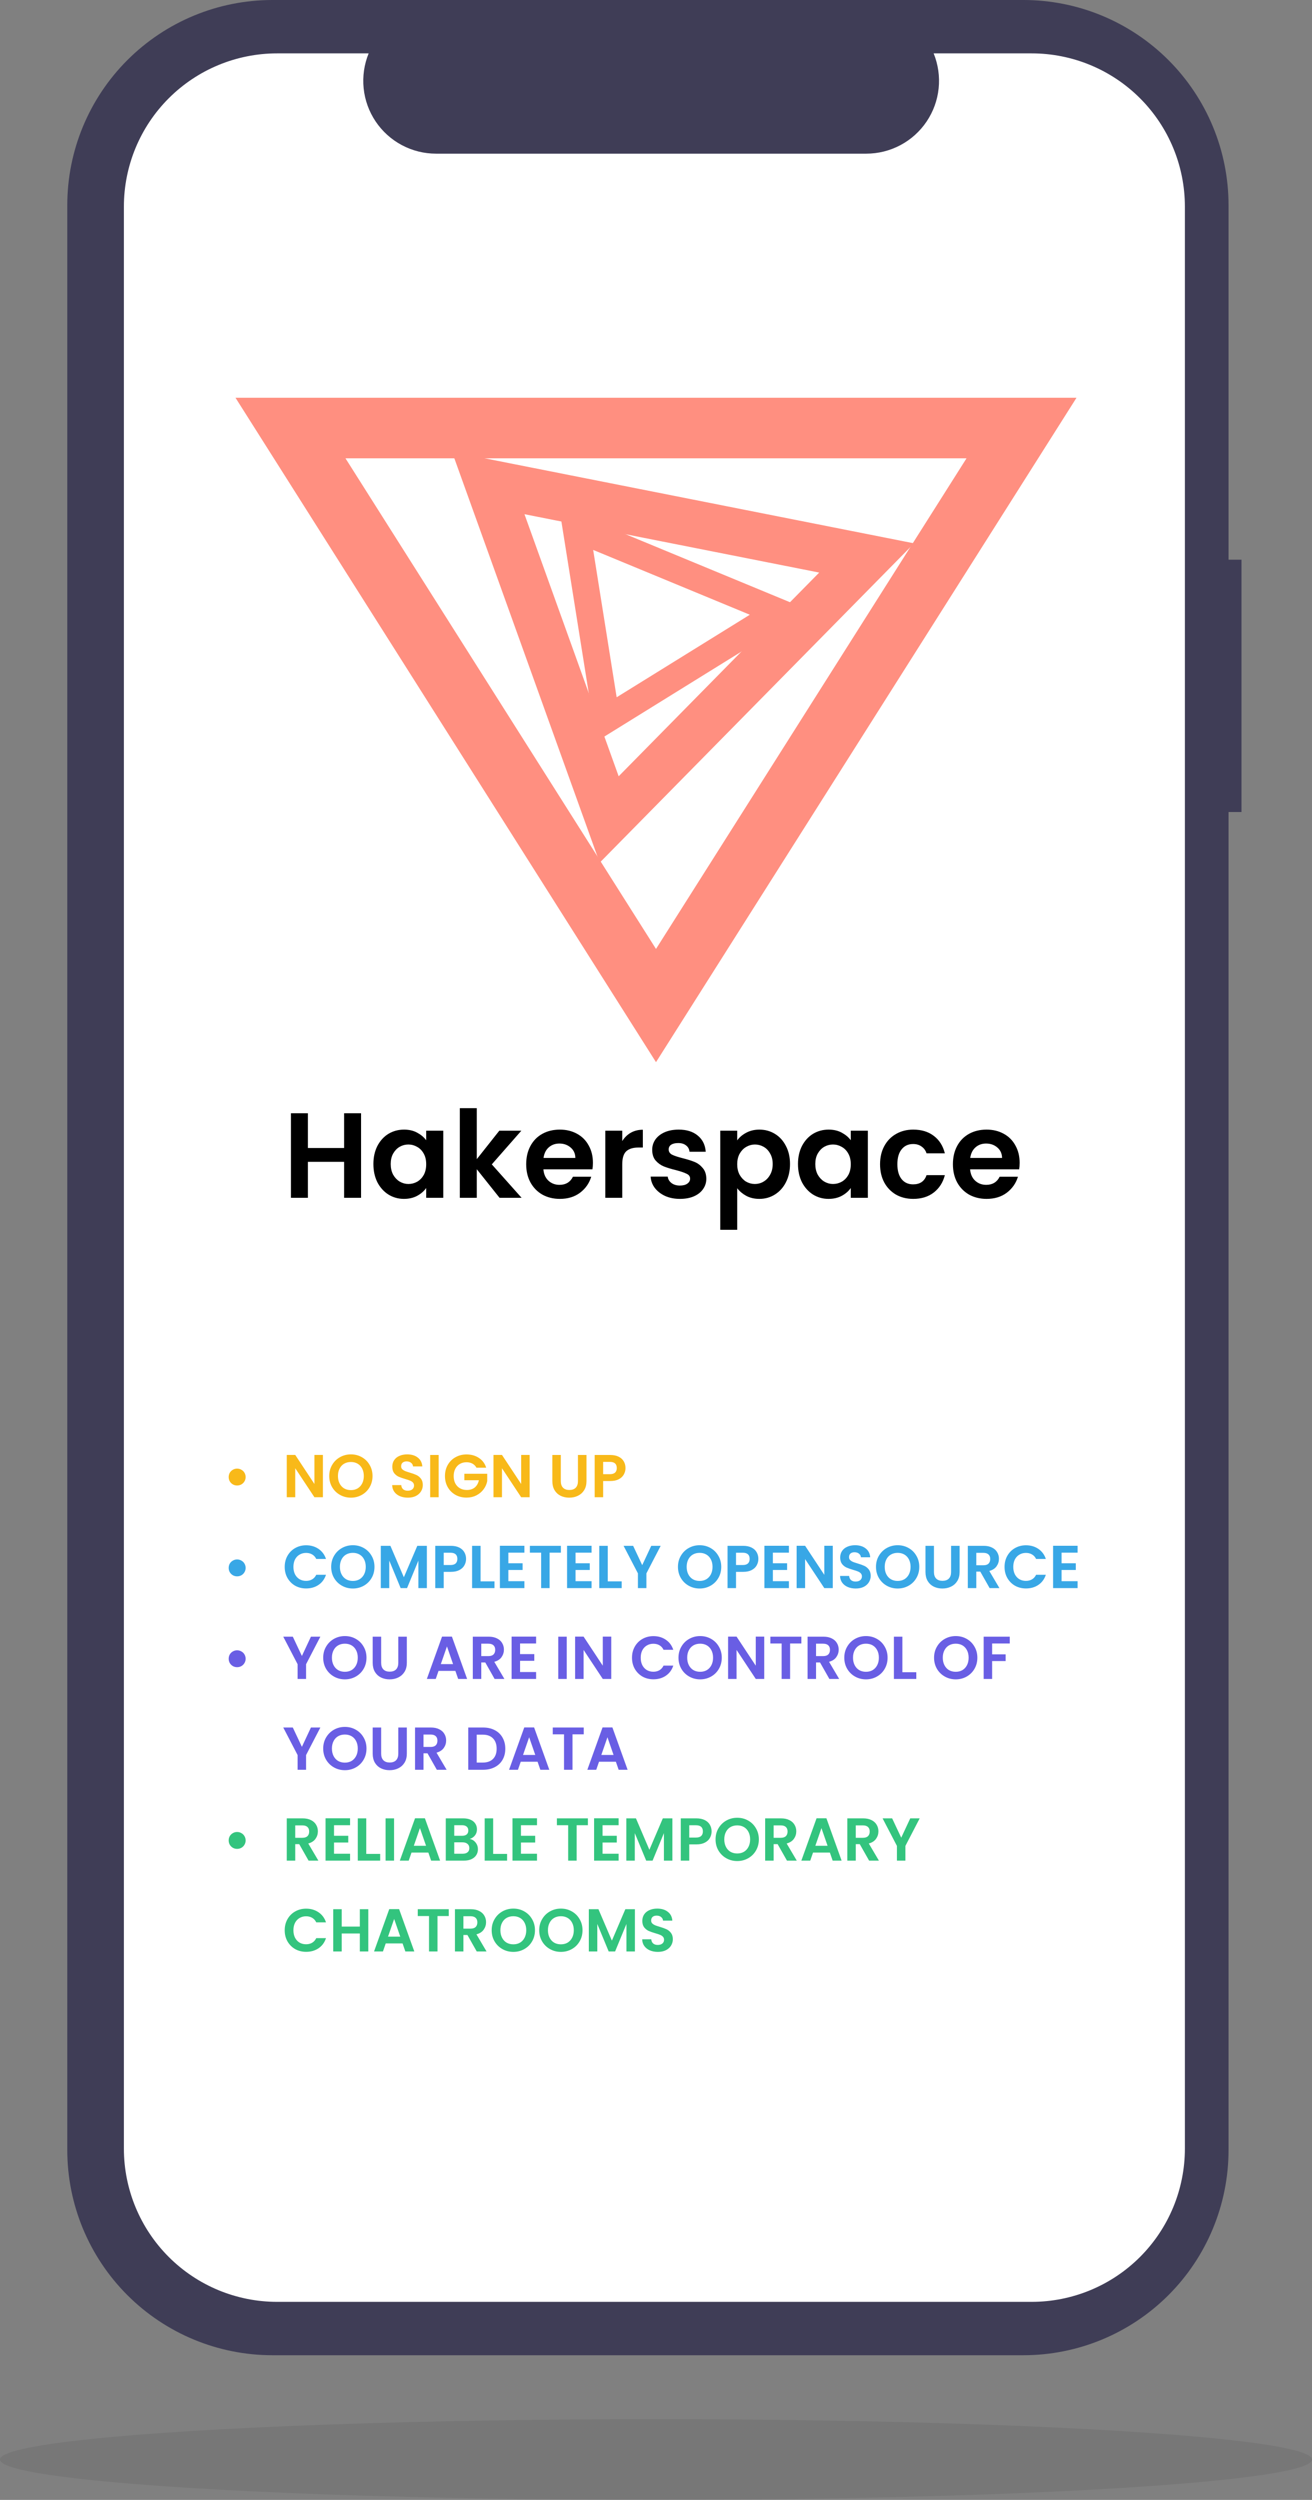 <svg width="390" height="743" viewBox="0 0 390 743" fill="none" xmlns="http://www.w3.org/2000/svg">
<rect x="0" y="0" width="390" height="743" fill="#808080" stroke="none"/>
<path d="M369.038 166.346H365.192V60.982C365.192 44.809 358.768 29.298 347.331 17.861C335.895 6.425 320.384 0 304.21 0H80.982C64.809 0 49.298 6.425 37.861 17.861C26.425 29.298 20 44.809 20 60.982V639.018C20 655.191 26.425 670.702 37.861 682.139C49.298 693.575 64.809 700 80.982 700H304.21C320.384 700 335.895 693.575 347.331 682.139C358.768 670.702 365.192 655.191 365.192 639.018V241.346H369.038V166.346Z" fill="#3F3D56"/>
<path d="M306.671 15.865H277.532C278.871 19.15 279.383 22.715 279.021 26.244C278.659 29.774 277.434 33.16 275.455 36.105C273.476 39.049 270.803 41.462 267.672 43.131C264.541 44.799 261.047 45.672 257.499 45.673H129.615C126.067 45.672 122.574 44.799 119.443 43.131C116.312 41.462 113.639 39.049 111.66 36.104C109.681 33.16 108.457 29.773 108.095 26.244C107.733 22.715 108.245 19.15 109.585 15.865H82.37C70.292 15.865 58.709 20.663 50.168 29.204C41.627 37.744 36.829 49.328 36.829 61.406V638.596C36.83 650.674 41.628 662.257 50.169 670.797C58.709 679.337 70.292 684.135 82.37 684.135H306.671C312.652 684.135 318.574 682.958 324.099 680.669C329.625 678.381 334.645 675.027 338.874 670.798C343.104 666.57 346.458 661.55 348.747 656.025C351.036 650.499 352.215 644.578 352.215 638.597V638.596V61.406C352.215 49.328 347.417 37.744 338.877 29.204C330.336 20.663 318.753 15.865 306.674 15.865H306.671Z" fill="white"/>
<path d="M303.652 127.216L195 298.864L86.348 127.216L303.652 127.216Z" stroke="#FF8F80" stroke-width="18"/>
<path d="M257.611 165.832L181.08 243.563L145.132 143.559L257.611 165.832Z" stroke="#FF8F80" stroke-width="14"/>
<path d="M231.63 181.995L180.302 213.806L171.249 157.013L231.63 181.995Z" stroke="#FF8F80" stroke-width="8"/>
<ellipse cx="195" cy="731" rx="195" ry="12" fill="black" fill-opacity="0.07"/>
<path d="M70.478 441.508C70.022 441.508 69.602 441.4 69.218 441.184C68.834 440.956 68.528 440.65 68.3 440.266C68.084 439.882 67.976 439.462 67.976 439.006C67.976 438.538 68.084 438.112 68.3 437.728C68.528 437.344 68.834 437.044 69.218 436.828C69.602 436.6 70.022 436.486 70.478 436.486C70.946 436.486 71.372 436.6 71.756 436.828C72.152 437.044 72.458 437.344 72.674 437.728C72.902 438.112 73.016 438.538 73.016 439.006C73.016 439.462 72.902 439.882 72.674 440.266C72.458 440.65 72.152 440.956 71.756 441.184C71.372 441.4 70.946 441.508 70.478 441.508ZM95.988 445H93.468L87.762 436.378V445H85.242V432.418H87.762L93.468 441.058V432.418H95.988V445ZM104.31 445.126C103.134 445.126 102.054 444.85 101.07 444.298C100.086 443.746 99.306 442.984 98.73 442.012C98.154 441.028 97.866 439.918 97.866 438.682C97.866 437.458 98.154 436.36 98.73 435.388C99.306 434.404 100.086 433.636 101.07 433.084C102.054 432.532 103.134 432.256 104.31 432.256C105.498 432.256 106.578 432.532 107.55 433.084C108.534 433.636 109.308 434.404 109.872 435.388C110.448 436.36 110.736 437.458 110.736 438.682C110.736 439.918 110.448 441.028 109.872 442.012C109.308 442.984 108.534 443.746 107.55 444.298C106.566 444.85 105.486 445.126 104.31 445.126ZM104.31 442.876C105.066 442.876 105.732 442.708 106.308 442.372C106.884 442.024 107.334 441.532 107.658 440.896C107.982 440.26 108.144 439.522 108.144 438.682C108.144 437.842 107.982 437.11 107.658 436.486C107.334 435.85 106.884 435.364 106.308 435.028C105.732 434.692 105.066 434.524 104.31 434.524C103.554 434.524 102.882 434.692 102.294 435.028C101.718 435.364 101.268 435.85 100.944 436.486C100.62 437.11 100.458 437.842 100.458 438.682C100.458 439.522 100.62 440.26 100.944 440.896C101.268 441.532 101.718 442.024 102.294 442.372C102.882 442.708 103.554 442.876 104.31 442.876ZM121.238 445.126C120.362 445.126 119.57 444.976 118.862 444.676C118.166 444.376 117.614 443.944 117.206 443.38C116.798 442.816 116.588 442.15 116.576 441.382H119.276C119.312 441.898 119.492 442.306 119.816 442.606C120.152 442.906 120.608 443.056 121.184 443.056C121.772 443.056 122.234 442.918 122.57 442.642C122.906 442.354 123.074 441.982 123.074 441.526C123.074 441.154 122.96 440.848 122.732 440.608C122.504 440.368 122.216 440.182 121.868 440.05C121.532 439.906 121.064 439.75 120.464 439.582C119.648 439.342 118.982 439.108 118.466 438.88C117.962 438.64 117.524 438.286 117.152 437.818C116.792 437.338 116.612 436.702 116.612 435.91C116.612 435.166 116.798 434.518 117.17 433.966C117.542 433.414 118.064 432.994 118.736 432.706C119.408 432.406 120.176 432.256 121.04 432.256C122.336 432.256 123.386 432.574 124.19 433.21C125.006 433.834 125.456 434.71 125.54 435.838H122.768C122.744 435.406 122.558 435.052 122.21 434.776C121.874 434.488 121.424 434.344 120.86 434.344C120.368 434.344 119.972 434.47 119.672 434.722C119.384 434.974 119.24 435.34 119.24 435.82C119.24 436.156 119.348 436.438 119.564 436.666C119.792 436.882 120.068 437.062 120.392 437.206C120.728 437.338 121.196 437.494 121.796 437.674C122.612 437.914 123.278 438.154 123.794 438.394C124.31 438.634 124.754 438.994 125.126 439.474C125.498 439.954 125.684 440.584 125.684 441.364C125.684 442.036 125.51 442.66 125.162 443.236C124.814 443.812 124.304 444.274 123.632 444.622C122.96 444.958 122.162 445.126 121.238 445.126ZM130.389 432.436V445H127.869V432.436H130.389ZM141.627 436.216C141.339 435.688 140.943 435.286 140.439 435.01C139.935 434.734 139.347 434.596 138.675 434.596C137.931 434.596 137.271 434.764 136.695 435.1C136.119 435.436 135.669 435.916 135.345 436.54C135.021 437.164 134.859 437.884 134.859 438.7C134.859 439.54 135.021 440.272 135.345 440.896C135.681 441.52 136.143 442 136.731 442.336C137.319 442.672 138.003 442.84 138.783 442.84C139.743 442.84 140.529 442.588 141.141 442.084C141.753 441.568 142.155 440.854 142.347 439.942H138.027V438.016H144.831V440.212C144.663 441.088 144.303 441.898 143.751 442.642C143.199 443.386 142.485 443.986 141.609 444.442C140.745 444.886 139.773 445.108 138.693 445.108C137.481 445.108 136.383 444.838 135.399 444.298C134.427 443.746 133.659 442.984 133.095 442.012C132.543 441.04 132.267 439.936 132.267 438.7C132.267 437.464 132.543 436.36 133.095 435.388C133.659 434.404 134.427 433.642 135.399 433.102C136.383 432.55 137.475 432.274 138.675 432.274C140.091 432.274 141.321 432.622 142.365 433.318C143.409 434.002 144.129 434.968 144.525 436.216H141.627ZM157.441 445H154.921L149.215 436.378V445H146.695V432.418H149.215L154.921 441.058V432.418H157.441V445ZM166.705 432.436V440.212C166.705 441.064 166.927 441.718 167.371 442.174C167.815 442.618 168.439 442.84 169.243 442.84C170.059 442.84 170.689 442.618 171.133 442.174C171.577 441.718 171.799 441.064 171.799 440.212V432.436H174.337V440.194C174.337 441.262 174.103 442.168 173.635 442.912C173.179 443.644 172.561 444.196 171.781 444.568C171.013 444.94 170.155 445.126 169.207 445.126C168.271 445.126 167.419 444.94 166.651 444.568C165.895 444.196 165.295 443.644 164.851 442.912C164.407 442.168 164.185 441.262 164.185 440.194V432.436H166.705ZM185.933 436.324C185.933 436.996 185.771 437.626 185.447 438.214C185.135 438.802 184.637 439.276 183.953 439.636C183.281 439.996 182.429 440.176 181.397 440.176H179.291V445H176.771V432.436H181.397C182.369 432.436 183.197 432.604 183.881 432.94C184.565 433.276 185.075 433.738 185.411 434.326C185.759 434.914 185.933 435.58 185.933 436.324ZM181.289 438.142C181.985 438.142 182.501 437.986 182.837 437.674C183.173 437.35 183.341 436.9 183.341 436.324C183.341 435.1 182.657 434.488 181.289 434.488H179.291V438.142H181.289Z" fill="#F8B919"/>
<path d="M70.478 468.508C70.022 468.508 69.602 468.4 69.218 468.184C68.834 467.956 68.528 467.65 68.3 467.266C68.084 466.882 67.976 466.462 67.976 466.006C67.976 465.538 68.084 465.112 68.3 464.728C68.528 464.344 68.834 464.044 69.218 463.828C69.602 463.6 70.022 463.486 70.478 463.486C70.946 463.486 71.372 463.6 71.756 463.828C72.152 464.044 72.458 464.344 72.674 464.728C72.902 465.112 73.016 465.538 73.016 466.006C73.016 466.462 72.902 466.882 72.674 467.266C72.458 467.65 72.152 467.956 71.756 468.184C71.372 468.4 70.946 468.508 70.478 468.508ZM84.63 465.7C84.63 464.464 84.906 463.36 85.458 462.388C86.022 461.404 86.784 460.642 87.744 460.102C88.716 459.55 89.802 459.274 91.002 459.274C92.406 459.274 93.636 459.634 94.692 460.354C95.748 461.074 96.486 462.07 96.906 463.342H94.008C93.72 462.742 93.312 462.292 92.784 461.992C92.268 461.692 91.668 461.542 90.984 461.542C90.252 461.542 89.598 461.716 89.022 462.064C88.458 462.4 88.014 462.88 87.69 463.504C87.378 464.128 87.222 464.86 87.222 465.7C87.222 466.528 87.378 467.26 87.69 467.896C88.014 468.52 88.458 469.006 89.022 469.354C89.598 469.69 90.252 469.858 90.984 469.858C91.668 469.858 92.268 469.708 92.784 469.408C93.312 469.096 93.72 468.64 94.008 468.04H96.906C96.486 469.324 95.748 470.326 94.692 471.046C93.648 471.754 92.418 472.108 91.002 472.108C89.802 472.108 88.716 471.838 87.744 471.298C86.784 470.746 86.022 469.984 85.458 469.012C84.906 468.04 84.63 466.936 84.63 465.7ZM104.89 472.126C103.714 472.126 102.634 471.85 101.65 471.298C100.666 470.746 99.886 469.984 99.31 469.012C98.734 468.028 98.446 466.918 98.446 465.682C98.446 464.458 98.734 463.36 99.31 462.388C99.886 461.404 100.666 460.636 101.65 460.084C102.634 459.532 103.714 459.256 104.89 459.256C106.078 459.256 107.158 459.532 108.13 460.084C109.114 460.636 109.888 461.404 110.452 462.388C111.028 463.36 111.316 464.458 111.316 465.682C111.316 466.918 111.028 468.028 110.452 469.012C109.888 469.984 109.114 470.746 108.13 471.298C107.146 471.85 106.066 472.126 104.89 472.126ZM104.89 469.876C105.646 469.876 106.312 469.708 106.888 469.372C107.464 469.024 107.914 468.532 108.238 467.896C108.562 467.26 108.724 466.522 108.724 465.682C108.724 464.842 108.562 464.11 108.238 463.486C107.914 462.85 107.464 462.364 106.888 462.028C106.312 461.692 105.646 461.524 104.89 461.524C104.134 461.524 103.462 461.692 102.874 462.028C102.298 462.364 101.848 462.85 101.524 463.486C101.2 464.11 101.038 464.842 101.038 465.682C101.038 466.522 101.2 467.26 101.524 467.896C101.848 468.532 102.298 469.024 102.874 469.372C103.462 469.708 104.134 469.876 104.89 469.876ZM126.889 459.436V472H124.369V463.828L121.003 472H119.095L115.711 463.828V472H113.191V459.436H116.053L120.049 468.778L124.045 459.436H126.889ZM138.543 463.324C138.543 463.996 138.381 464.626 138.057 465.214C137.745 465.802 137.247 466.276 136.563 466.636C135.891 466.996 135.039 467.176 134.007 467.176H131.901V472H129.381V459.436H134.007C134.979 459.436 135.807 459.604 136.491 459.94C137.175 460.276 137.685 460.738 138.021 461.326C138.369 461.914 138.543 462.58 138.543 463.324ZM133.899 465.142C134.595 465.142 135.111 464.986 135.447 464.674C135.783 464.35 135.951 463.9 135.951 463.324C135.951 462.1 135.267 461.488 133.899 461.488H131.901V465.142H133.899ZM142.852 470.002H146.992V472H140.332V459.436H142.852V470.002ZM151.114 461.47V464.62H155.344V466.618H151.114V469.948H155.884V472H148.594V459.418H155.884V461.47H151.114ZM166.724 459.436V461.47H163.376V472H160.856V461.47H157.508V459.436H166.724ZM171.082 461.47V464.62H175.312V466.618H171.082V469.948H175.852V472H168.562V459.418H175.852V461.47H171.082ZM180.662 470.002H184.802V472H178.142V459.436H180.662V470.002ZM196.394 459.436L192.146 467.626V472H189.626V467.626L185.36 459.436H188.204L190.904 465.178L193.586 459.436H196.394ZM207.969 472.126C206.793 472.126 205.713 471.85 204.729 471.298C203.745 470.746 202.965 469.984 202.389 469.012C201.813 468.028 201.525 466.918 201.525 465.682C201.525 464.458 201.813 463.36 202.389 462.388C202.965 461.404 203.745 460.636 204.729 460.084C205.713 459.532 206.793 459.256 207.969 459.256C209.157 459.256 210.237 459.532 211.209 460.084C212.193 460.636 212.967 461.404 213.531 462.388C214.107 463.36 214.395 464.458 214.395 465.682C214.395 466.918 214.107 468.028 213.531 469.012C212.967 469.984 212.193 470.746 211.209 471.298C210.225 471.85 209.145 472.126 207.969 472.126ZM207.969 469.876C208.725 469.876 209.391 469.708 209.967 469.372C210.543 469.024 210.993 468.532 211.317 467.896C211.641 467.26 211.803 466.522 211.803 465.682C211.803 464.842 211.641 464.11 211.317 463.486C210.993 462.85 210.543 462.364 209.967 462.028C209.391 461.692 208.725 461.524 207.969 461.524C207.213 461.524 206.541 461.692 205.953 462.028C205.377 462.364 204.927 462.85 204.603 463.486C204.279 464.11 204.117 464.842 204.117 465.682C204.117 466.522 204.279 467.26 204.603 467.896C204.927 468.532 205.377 469.024 205.953 469.372C206.541 469.708 207.213 469.876 207.969 469.876ZM225.431 463.324C225.431 463.996 225.269 464.626 224.945 465.214C224.633 465.802 224.135 466.276 223.451 466.636C222.779 466.996 221.927 467.176 220.895 467.176H218.789V472H216.269V459.436H220.895C221.867 459.436 222.695 459.604 223.379 459.94C224.063 460.276 224.573 460.738 224.909 461.326C225.257 461.914 225.431 462.58 225.431 463.324ZM220.787 465.142C221.483 465.142 221.999 464.986 222.335 464.674C222.671 464.35 222.839 463.9 222.839 463.324C222.839 462.1 222.155 461.488 220.787 461.488H218.789V465.142H220.787ZM229.741 461.47V464.62H233.971V466.618H229.741V469.948H234.511V472H227.221V459.418H234.511V461.47H229.741ZM247.547 472H245.027L239.321 463.378V472H236.801V459.418H239.321L245.027 468.058V459.418H247.547V472ZM254.375 472.126C253.499 472.126 252.707 471.976 251.999 471.676C251.303 471.376 250.751 470.944 250.343 470.38C249.935 469.816 249.725 469.15 249.713 468.382H252.413C252.449 468.898 252.629 469.306 252.953 469.606C253.289 469.906 253.745 470.056 254.321 470.056C254.909 470.056 255.371 469.918 255.707 469.642C256.043 469.354 256.211 468.982 256.211 468.526C256.211 468.154 256.097 467.848 255.869 467.608C255.641 467.368 255.353 467.182 255.005 467.05C254.669 466.906 254.201 466.75 253.601 466.582C252.785 466.342 252.119 466.108 251.603 465.88C251.099 465.64 250.661 465.286 250.289 464.818C249.929 464.338 249.749 463.702 249.749 462.91C249.749 462.166 249.935 461.518 250.307 460.966C250.679 460.414 251.201 459.994 251.873 459.706C252.545 459.406 253.313 459.256 254.177 459.256C255.473 459.256 256.523 459.574 257.327 460.21C258.143 460.834 258.593 461.71 258.677 462.838H255.905C255.881 462.406 255.695 462.052 255.347 461.776C255.011 461.488 254.561 461.344 253.997 461.344C253.505 461.344 253.109 461.47 252.809 461.722C252.521 461.974 252.377 462.34 252.377 462.82C252.377 463.156 252.485 463.438 252.701 463.666C252.929 463.882 253.205 464.062 253.529 464.206C253.865 464.338 254.333 464.494 254.933 464.674C255.749 464.914 256.415 465.154 256.931 465.394C257.447 465.634 257.891 465.994 258.263 466.474C258.635 466.954 258.821 467.584 258.821 468.364C258.821 469.036 258.647 469.66 258.299 470.236C257.951 470.812 257.441 471.274 256.769 471.622C256.097 471.958 255.299 472.126 254.375 472.126ZM266.838 472.126C265.662 472.126 264.582 471.85 263.598 471.298C262.614 470.746 261.834 469.984 261.258 469.012C260.682 468.028 260.394 466.918 260.394 465.682C260.394 464.458 260.682 463.36 261.258 462.388C261.834 461.404 262.614 460.636 263.598 460.084C264.582 459.532 265.662 459.256 266.838 459.256C268.026 459.256 269.106 459.532 270.078 460.084C271.062 460.636 271.836 461.404 272.4 462.388C272.976 463.36 273.264 464.458 273.264 465.682C273.264 466.918 272.976 468.028 272.4 469.012C271.836 469.984 271.062 470.746 270.078 471.298C269.094 471.85 268.014 472.126 266.838 472.126ZM266.838 469.876C267.594 469.876 268.26 469.708 268.836 469.372C269.412 469.024 269.862 468.532 270.186 467.896C270.51 467.26 270.672 466.522 270.672 465.682C270.672 464.842 270.51 464.11 270.186 463.486C269.862 462.85 269.412 462.364 268.836 462.028C268.26 461.692 267.594 461.524 266.838 461.524C266.082 461.524 265.41 461.692 264.822 462.028C264.246 462.364 263.796 462.85 263.472 463.486C263.148 464.11 262.986 464.842 262.986 465.682C262.986 466.522 263.148 467.26 263.472 467.896C263.796 468.532 264.246 469.024 264.822 469.372C265.41 469.708 266.082 469.876 266.838 469.876ZM277.622 459.436V467.212C277.622 468.064 277.844 468.718 278.288 469.174C278.732 469.618 279.356 469.84 280.16 469.84C280.976 469.84 281.606 469.618 282.05 469.174C282.494 468.718 282.716 468.064 282.716 467.212V459.436H285.254V467.194C285.254 468.262 285.02 469.168 284.552 469.912C284.096 470.644 283.478 471.196 282.698 471.568C281.93 471.94 281.072 472.126 280.124 472.126C279.188 472.126 278.336 471.94 277.568 471.568C276.812 471.196 276.212 470.644 275.768 469.912C275.324 469.168 275.102 468.262 275.102 467.194V459.436H277.622ZM294.169 472L291.397 467.104H290.209V472H287.689V459.436H292.405C293.377 459.436 294.205 459.61 294.889 459.958C295.573 460.294 296.083 460.756 296.419 461.344C296.767 461.92 296.941 462.568 296.941 463.288C296.941 464.116 296.701 464.866 296.221 465.538C295.741 466.198 295.027 466.654 294.079 466.906L297.085 472H294.169ZM290.209 465.214H292.315C292.999 465.214 293.509 465.052 293.845 464.728C294.181 464.392 294.349 463.93 294.349 463.342C294.349 462.766 294.181 462.322 293.845 462.01C293.509 461.686 292.999 461.524 292.315 461.524H290.209V465.214ZM298.609 465.7C298.609 464.464 298.885 463.36 299.437 462.388C300.001 461.404 300.763 460.642 301.723 460.102C302.695 459.55 303.781 459.274 304.981 459.274C306.385 459.274 307.615 459.634 308.671 460.354C309.727 461.074 310.465 462.07 310.885 463.342H307.987C307.699 462.742 307.291 462.292 306.763 461.992C306.247 461.692 305.647 461.542 304.963 461.542C304.231 461.542 303.577 461.716 303.001 462.064C302.437 462.4 301.993 462.88 301.669 463.504C301.357 464.128 301.201 464.86 301.201 465.7C301.201 466.528 301.357 467.26 301.669 467.896C301.993 468.52 302.437 469.006 303.001 469.354C303.577 469.69 304.231 469.858 304.963 469.858C305.647 469.858 306.247 469.708 306.763 469.408C307.291 469.096 307.699 468.64 307.987 468.04H310.885C310.465 469.324 309.727 470.326 308.671 471.046C307.627 471.754 306.397 472.108 304.981 472.108C303.781 472.108 302.695 471.838 301.723 471.298C300.763 470.746 300.001 469.984 299.437 469.012C298.885 468.04 298.609 466.936 298.609 465.7ZM315.557 461.47V464.62H319.787V466.618H315.557V469.948H320.327V472H313.037V459.418H320.327V461.47H315.557Z" fill="#38A7E6"/>
<path d="M70.478 495.508C70.022 495.508 69.602 495.4 69.218 495.184C68.834 494.956 68.528 494.65 68.3 494.266C68.084 493.882 67.976 493.462 67.976 493.006C67.976 492.538 68.084 492.112 68.3 491.728C68.528 491.344 68.834 491.044 69.218 490.828C69.602 490.6 70.022 490.486 70.478 490.486C70.946 490.486 71.372 490.6 71.756 490.828C72.152 491.044 72.458 491.344 72.674 491.728C72.902 492.112 73.016 492.538 73.016 493.006C73.016 493.462 72.902 493.882 72.674 494.266C72.458 494.65 72.152 494.956 71.756 495.184C71.372 495.4 70.946 495.508 70.478 495.508ZM95.232 486.436L90.984 494.626V499H88.464V494.626L84.198 486.436H87.042L89.742 492.178L92.424 486.436H95.232ZM102.517 499.126C101.341 499.126 100.261 498.85 99.277 498.298C98.293 497.746 97.513 496.984 96.937 496.012C96.361 495.028 96.073 493.918 96.073 492.682C96.073 491.458 96.361 490.36 96.937 489.388C97.513 488.404 98.293 487.636 99.277 487.084C100.261 486.532 101.341 486.256 102.517 486.256C103.705 486.256 104.785 486.532 105.757 487.084C106.741 487.636 107.515 488.404 108.079 489.388C108.655 490.36 108.943 491.458 108.943 492.682C108.943 493.918 108.655 495.028 108.079 496.012C107.515 496.984 106.741 497.746 105.757 498.298C104.773 498.85 103.693 499.126 102.517 499.126ZM102.517 496.876C103.273 496.876 103.939 496.708 104.515 496.372C105.091 496.024 105.541 495.532 105.865 494.896C106.189 494.26 106.351 493.522 106.351 492.682C106.351 491.842 106.189 491.11 105.865 490.486C105.541 489.85 105.091 489.364 104.515 489.028C103.939 488.692 103.273 488.524 102.517 488.524C101.761 488.524 101.089 488.692 100.501 489.028C99.925 489.364 99.475 489.85 99.151 490.486C98.827 491.11 98.665 491.842 98.665 492.682C98.665 493.522 98.827 494.26 99.151 494.896C99.475 495.532 99.925 496.024 100.501 496.372C101.089 496.708 101.761 496.876 102.517 496.876ZM113.302 486.436V494.212C113.302 495.064 113.524 495.718 113.968 496.174C114.412 496.618 115.036 496.84 115.84 496.84C116.656 496.84 117.286 496.618 117.73 496.174C118.174 495.718 118.396 495.064 118.396 494.212V486.436H120.934V494.194C120.934 495.262 120.7 496.168 120.232 496.912C119.776 497.644 119.158 498.196 118.378 498.568C117.61 498.94 116.752 499.126 115.804 499.126C114.868 499.126 114.016 498.94 113.248 498.568C112.492 498.196 111.892 497.644 111.448 496.912C111.004 496.168 110.782 495.262 110.782 494.194V486.436H113.302ZM135.362 496.606H130.358L129.53 499H126.884L131.402 486.418H134.336L138.854 499H136.19L135.362 496.606ZM134.678 494.59L132.86 489.334L131.042 494.59H134.678ZM147.023 499L144.251 494.104H143.063V499H140.543V486.436H145.259C146.231 486.436 147.059 486.61 147.743 486.958C148.427 487.294 148.937 487.756 149.273 488.344C149.621 488.92 149.795 489.568 149.795 490.288C149.795 491.116 149.555 491.866 149.075 492.538C148.595 493.198 147.881 493.654 146.933 493.906L149.939 499H147.023ZM143.063 492.214H145.169C145.853 492.214 146.363 492.052 146.699 491.728C147.035 491.392 147.203 490.93 147.203 490.342C147.203 489.766 147.035 489.322 146.699 489.01C146.363 488.686 145.853 488.524 145.169 488.524H143.063V492.214ZM154.594 488.47V491.62H158.824V493.618H154.594V496.948H159.364V499H152.074V486.418H159.364V488.47H154.594ZM168.463 486.436V499H165.943V486.436H168.463ZM181.699 499H179.179L173.473 490.378V499H170.953V486.418H173.473L179.179 495.058V486.418H181.699V499ZM187.866 492.7C187.866 491.464 188.142 490.36 188.694 489.388C189.258 488.404 190.02 487.642 190.98 487.102C191.952 486.55 193.038 486.274 194.238 486.274C195.642 486.274 196.872 486.634 197.928 487.354C198.984 488.074 199.722 489.07 200.142 490.342H197.244C196.956 489.742 196.548 489.292 196.02 488.992C195.504 488.692 194.904 488.542 194.22 488.542C193.488 488.542 192.834 488.716 192.258 489.064C191.694 489.4 191.25 489.88 190.926 490.504C190.614 491.128 190.458 491.86 190.458 492.7C190.458 493.528 190.614 494.26 190.926 494.896C191.25 495.52 191.694 496.006 192.258 496.354C192.834 496.69 193.488 496.858 194.22 496.858C194.904 496.858 195.504 496.708 196.02 496.408C196.548 496.096 196.956 495.64 197.244 495.04H200.142C199.722 496.324 198.984 497.326 197.928 498.046C196.884 498.754 195.654 499.108 194.238 499.108C193.038 499.108 191.952 498.838 190.98 498.298C190.02 497.746 189.258 496.984 188.694 496.012C188.142 495.04 187.866 493.936 187.866 492.7ZM208.127 499.126C206.951 499.126 205.871 498.85 204.887 498.298C203.903 497.746 203.123 496.984 202.547 496.012C201.971 495.028 201.683 493.918 201.683 492.682C201.683 491.458 201.971 490.36 202.547 489.388C203.123 488.404 203.903 487.636 204.887 487.084C205.871 486.532 206.951 486.256 208.127 486.256C209.315 486.256 210.395 486.532 211.367 487.084C212.351 487.636 213.125 488.404 213.689 489.388C214.265 490.36 214.553 491.458 214.553 492.682C214.553 493.918 214.265 495.028 213.689 496.012C213.125 496.984 212.351 497.746 211.367 498.298C210.383 498.85 209.303 499.126 208.127 499.126ZM208.127 496.876C208.883 496.876 209.549 496.708 210.125 496.372C210.701 496.024 211.151 495.532 211.475 494.896C211.799 494.26 211.961 493.522 211.961 492.682C211.961 491.842 211.799 491.11 211.475 490.486C211.151 489.85 210.701 489.364 210.125 489.028C209.549 488.692 208.883 488.524 208.127 488.524C207.371 488.524 206.699 488.692 206.111 489.028C205.535 489.364 205.085 489.85 204.761 490.486C204.437 491.11 204.275 491.842 204.275 492.682C204.275 493.522 204.437 494.26 204.761 494.896C205.085 495.532 205.535 496.024 206.111 496.372C206.699 496.708 207.371 496.876 208.127 496.876ZM227.174 499H224.654L218.948 490.378V499H216.428V486.418H218.948L224.654 495.058V486.418H227.174V499ZM238.214 486.436V488.47H234.866V499H232.346V488.47H228.998V486.436H238.214ZM246.533 499L243.761 494.104H242.573V499H240.053V486.436H244.769C245.741 486.436 246.569 486.61 247.253 486.958C247.937 487.294 248.447 487.756 248.783 488.344C249.131 488.92 249.305 489.568 249.305 490.288C249.305 491.116 249.065 491.866 248.585 492.538C248.105 493.198 247.391 493.654 246.443 493.906L249.449 499H246.533ZM242.573 492.214H244.679C245.363 492.214 245.873 492.052 246.209 491.728C246.545 491.392 246.713 490.93 246.713 490.342C246.713 489.766 246.545 489.322 246.209 489.01C245.873 488.686 245.363 488.524 244.679 488.524H242.573V492.214ZM257.416 499.126C256.24 499.126 255.16 498.85 254.176 498.298C253.192 497.746 252.412 496.984 251.836 496.012C251.26 495.028 250.972 493.918 250.972 492.682C250.972 491.458 251.26 490.36 251.836 489.388C252.412 488.404 253.192 487.636 254.176 487.084C255.16 486.532 256.24 486.256 257.416 486.256C258.604 486.256 259.684 486.532 260.656 487.084C261.64 487.636 262.414 488.404 262.978 489.388C263.554 490.36 263.842 491.458 263.842 492.682C263.842 493.918 263.554 495.028 262.978 496.012C262.414 496.984 261.64 497.746 260.656 498.298C259.672 498.85 258.592 499.126 257.416 499.126ZM257.416 496.876C258.172 496.876 258.838 496.708 259.414 496.372C259.99 496.024 260.44 495.532 260.764 494.896C261.088 494.26 261.25 493.522 261.25 492.682C261.25 491.842 261.088 491.11 260.764 490.486C260.44 489.85 259.99 489.364 259.414 489.028C258.838 488.692 258.172 488.524 257.416 488.524C256.66 488.524 255.988 488.692 255.4 489.028C254.824 489.364 254.374 489.85 254.05 490.486C253.726 491.11 253.564 491.842 253.564 492.682C253.564 493.522 253.726 494.26 254.05 494.896C254.374 495.532 254.824 496.024 255.4 496.372C255.988 496.708 256.66 496.876 257.416 496.876ZM268.237 497.002H272.377V499H265.717V486.436H268.237V497.002ZM284.099 499.126C282.923 499.126 281.843 498.85 280.859 498.298C279.875 497.746 279.095 496.984 278.519 496.012C277.943 495.028 277.655 493.918 277.655 492.682C277.655 491.458 277.943 490.36 278.519 489.388C279.095 488.404 279.875 487.636 280.859 487.084C281.843 486.532 282.923 486.256 284.099 486.256C285.287 486.256 286.367 486.532 287.339 487.084C288.323 487.636 289.097 488.404 289.661 489.388C290.237 490.36 290.525 491.458 290.525 492.682C290.525 493.918 290.237 495.028 289.661 496.012C289.097 496.984 288.323 497.746 287.339 498.298C286.355 498.85 285.275 499.126 284.099 499.126ZM284.099 496.876C284.855 496.876 285.521 496.708 286.097 496.372C286.673 496.024 287.123 495.532 287.447 494.896C287.771 494.26 287.933 493.522 287.933 492.682C287.933 491.842 287.771 491.11 287.447 490.486C287.123 489.85 286.673 489.364 286.097 489.028C285.521 488.692 284.855 488.524 284.099 488.524C283.343 488.524 282.671 488.692 282.083 489.028C281.507 489.364 281.057 489.85 280.733 490.486C280.409 491.11 280.247 491.842 280.247 492.682C280.247 493.522 280.409 494.26 280.733 494.896C281.057 495.532 281.507 496.024 282.083 496.372C282.671 496.708 283.343 496.876 284.099 496.876ZM300.158 486.436V488.47H294.92V491.692H298.934V493.69H294.92V499H292.4V486.436H300.158ZM95.232 513.436L90.984 521.626V526H88.464V521.626L84.198 513.436H87.042L89.742 519.178L92.424 513.436H95.232ZM102.517 526.126C101.341 526.126 100.261 525.85 99.277 525.298C98.293 524.746 97.513 523.984 96.937 523.012C96.361 522.028 96.073 520.918 96.073 519.682C96.073 518.458 96.361 517.36 96.937 516.388C97.513 515.404 98.293 514.636 99.277 514.084C100.261 513.532 101.341 513.256 102.517 513.256C103.705 513.256 104.785 513.532 105.757 514.084C106.741 514.636 107.515 515.404 108.079 516.388C108.655 517.36 108.943 518.458 108.943 519.682C108.943 520.918 108.655 522.028 108.079 523.012C107.515 523.984 106.741 524.746 105.757 525.298C104.773 525.85 103.693 526.126 102.517 526.126ZM102.517 523.876C103.273 523.876 103.939 523.708 104.515 523.372C105.091 523.024 105.541 522.532 105.865 521.896C106.189 521.26 106.351 520.522 106.351 519.682C106.351 518.842 106.189 518.11 105.865 517.486C105.541 516.85 105.091 516.364 104.515 516.028C103.939 515.692 103.273 515.524 102.517 515.524C101.761 515.524 101.089 515.692 100.501 516.028C99.925 516.364 99.475 516.85 99.151 517.486C98.827 518.11 98.665 518.842 98.665 519.682C98.665 520.522 98.827 521.26 99.151 521.896C99.475 522.532 99.925 523.024 100.501 523.372C101.089 523.708 101.761 523.876 102.517 523.876ZM113.302 513.436V521.212C113.302 522.064 113.524 522.718 113.968 523.174C114.412 523.618 115.036 523.84 115.84 523.84C116.656 523.84 117.286 523.618 117.73 523.174C118.174 522.718 118.396 522.064 118.396 521.212V513.436H120.934V521.194C120.934 522.262 120.7 523.168 120.232 523.912C119.776 524.644 119.158 525.196 118.378 525.568C117.61 525.94 116.752 526.126 115.804 526.126C114.868 526.126 114.016 525.94 113.248 525.568C112.492 525.196 111.892 524.644 111.448 523.912C111.004 523.168 110.782 522.262 110.782 521.194V513.436H113.302ZM129.849 526L127.077 521.104H125.889V526H123.369V513.436H128.085C129.057 513.436 129.885 513.61 130.569 513.958C131.253 514.294 131.763 514.756 132.099 515.344C132.447 515.92 132.621 516.568 132.621 517.288C132.621 518.116 132.381 518.866 131.901 519.538C131.421 520.198 130.707 520.654 129.759 520.906L132.765 526H129.849ZM125.889 519.214H127.995C128.679 519.214 129.189 519.052 129.525 518.728C129.861 518.392 130.029 517.93 130.029 517.342C130.029 516.766 129.861 516.322 129.525 516.01C129.189 515.686 128.679 515.524 127.995 515.524H125.889V519.214ZM143.581 513.436C144.901 513.436 146.059 513.694 147.055 514.21C148.063 514.726 148.837 515.464 149.377 516.424C149.929 517.372 150.205 518.476 150.205 519.736C150.205 520.996 149.929 522.1 149.377 523.048C148.837 523.984 148.063 524.71 147.055 525.226C146.059 525.742 144.901 526 143.581 526H139.189V513.436H143.581ZM143.491 523.858C144.811 523.858 145.831 523.498 146.551 522.778C147.271 522.058 147.631 521.044 147.631 519.736C147.631 518.428 147.271 517.408 146.551 516.676C145.831 515.932 144.811 515.56 143.491 515.56H141.709V523.858H143.491ZM159.796 523.606H154.792L153.964 526H151.318L155.836 513.418H158.77L163.288 526H160.624L159.796 523.606ZM159.112 521.59L157.294 516.334L155.476 521.59H159.112ZM173.526 513.436V515.47H170.178V526H167.658V515.47H164.31V513.436H173.526ZM183.069 523.606H178.065L177.237 526H174.591L179.109 513.418H182.043L186.561 526H183.897L183.069 523.606ZM182.385 521.59L180.567 516.334L178.749 521.59H182.385Z" fill="#695EE4"/>
<path d="M70.478 549.508C70.022 549.508 69.602 549.4 69.218 549.184C68.834 548.956 68.528 548.65 68.3 548.266C68.084 547.882 67.976 547.462 67.976 547.006C67.976 546.538 68.084 546.112 68.3 545.728C68.528 545.344 68.834 545.044 69.218 544.828C69.602 544.6 70.022 544.486 70.478 544.486C70.946 544.486 71.372 544.6 71.756 544.828C72.152 545.044 72.458 545.344 72.674 545.728C72.902 546.112 73.016 546.538 73.016 547.006C73.016 547.462 72.902 547.882 72.674 548.266C72.458 548.65 72.152 548.956 71.756 549.184C71.372 549.4 70.946 549.508 70.478 549.508ZM91.722 553L88.95 548.104H87.762V553H85.242V540.436H89.958C90.93 540.436 91.758 540.61 92.442 540.958C93.126 541.294 93.636 541.756 93.972 542.344C94.32 542.92 94.494 543.568 94.494 544.288C94.494 545.116 94.254 545.866 93.774 546.538C93.294 547.198 92.58 547.654 91.632 547.906L94.638 553H91.722ZM87.762 546.214H89.868C90.552 546.214 91.062 546.052 91.398 545.728C91.734 545.392 91.902 544.93 91.902 544.342C91.902 543.766 91.734 543.322 91.398 543.01C91.062 542.686 90.552 542.524 89.868 542.524H87.762V546.214ZM99.293 542.47V545.62H103.523V547.618H99.293V550.948H104.063V553H96.773V540.418H104.063V542.47H99.293ZM108.873 551.002H113.013V553H106.353V540.436H108.873V551.002ZM117.135 540.436V553H114.615V540.436H117.135ZM127.329 550.606H122.325L121.497 553H118.851L123.369 540.418H126.303L130.821 553H128.157L127.329 550.606ZM126.645 548.59L124.827 543.334L123.009 548.59H126.645ZM139.638 546.556C140.346 546.688 140.928 547.042 141.384 547.618C141.84 548.194 142.068 548.854 142.068 549.598C142.068 550.27 141.9 550.864 141.564 551.38C141.24 551.884 140.766 552.28 140.142 552.568C139.518 552.856 138.78 553 137.928 553H132.51V540.436H137.694C138.546 540.436 139.278 540.574 139.89 540.85C140.514 541.126 140.982 541.51 141.294 542.002C141.618 542.494 141.78 543.052 141.78 543.676C141.78 544.408 141.582 545.02 141.186 545.512C140.802 546.004 140.286 546.352 139.638 546.556ZM135.03 545.62H137.334C137.934 545.62 138.396 545.488 138.72 545.224C139.044 544.948 139.206 544.558 139.206 544.054C139.206 543.55 139.044 543.16 138.72 542.884C138.396 542.608 137.934 542.47 137.334 542.47H135.03V545.62ZM137.568 550.948C138.18 550.948 138.654 550.804 138.99 550.516C139.338 550.228 139.512 549.82 139.512 549.292C139.512 548.752 139.332 548.332 138.972 548.032C138.612 547.72 138.126 547.564 137.514 547.564H135.03V550.948H137.568ZM146.596 551.002H150.736V553H144.076V540.436H146.596V551.002ZM154.858 542.47V545.62H159.088V547.618H154.858V550.948H159.628V553H152.338V540.418H159.628V542.47H154.858ZM174.757 540.436V542.47H171.409V553H168.889V542.47H165.541V540.436H174.757ZM179.116 542.47V545.62H183.346V547.618H179.116V550.948H183.886V553H176.596V540.418H183.886V542.47H179.116ZM199.874 540.436V553H197.354V544.828L193.988 553H192.08L188.696 544.828V553H186.176V540.436H189.038L193.034 549.778L197.03 540.436H199.874ZM211.527 544.324C211.527 544.996 211.365 545.626 211.041 546.214C210.729 546.802 210.231 547.276 209.547 547.636C208.875 547.996 208.023 548.176 206.991 548.176H204.885V553H202.365V540.436H206.991C207.963 540.436 208.791 540.604 209.475 540.94C210.159 541.276 210.669 541.738 211.005 542.326C211.353 542.914 211.527 543.58 211.527 544.324ZM206.883 546.142C207.579 546.142 208.095 545.986 208.431 545.674C208.767 545.35 208.935 544.9 208.935 544.324C208.935 543.1 208.251 542.488 206.883 542.488H204.885V546.142H206.883ZM219.148 553.126C217.972 553.126 216.892 552.85 215.908 552.298C214.924 551.746 214.144 550.984 213.568 550.012C212.992 549.028 212.704 547.918 212.704 546.682C212.704 545.458 212.992 544.36 213.568 543.388C214.144 542.404 214.924 541.636 215.908 541.084C216.892 540.532 217.972 540.256 219.148 540.256C220.336 540.256 221.416 540.532 222.388 541.084C223.372 541.636 224.146 542.404 224.71 543.388C225.286 544.36 225.574 545.458 225.574 546.682C225.574 547.918 225.286 549.028 224.71 550.012C224.146 550.984 223.372 551.746 222.388 552.298C221.404 552.85 220.324 553.126 219.148 553.126ZM219.148 550.876C219.904 550.876 220.57 550.708 221.146 550.372C221.722 550.024 222.172 549.532 222.496 548.896C222.82 548.26 222.982 547.522 222.982 546.682C222.982 545.842 222.82 545.11 222.496 544.486C222.172 543.85 221.722 543.364 221.146 543.028C220.57 542.692 219.904 542.524 219.148 542.524C218.392 542.524 217.72 542.692 217.132 543.028C216.556 543.364 216.106 543.85 215.782 544.486C215.458 545.11 215.296 545.842 215.296 546.682C215.296 547.522 215.458 548.26 215.782 548.896C216.106 549.532 216.556 550.024 217.132 550.372C217.72 550.708 218.392 550.876 219.148 550.876ZM233.929 553L231.157 548.104H229.969V553H227.449V540.436H232.165C233.137 540.436 233.965 540.61 234.649 540.958C235.333 541.294 235.843 541.756 236.179 542.344C236.527 542.92 236.701 543.568 236.701 544.288C236.701 545.116 236.461 545.866 235.981 546.538C235.501 547.198 234.787 547.654 233.839 547.906L236.845 553H233.929ZM229.969 546.214H232.075C232.759 546.214 233.269 546.052 233.605 545.728C233.941 545.392 234.109 544.93 234.109 544.342C234.109 543.766 233.941 543.322 233.605 543.01C233.269 542.686 232.759 542.524 232.075 542.524H229.969V546.214ZM246.684 550.606H241.68L240.852 553H238.206L242.724 540.418H245.658L250.176 553H247.512L246.684 550.606ZM246 548.59L244.182 543.334L242.364 548.59H246ZM258.345 553L255.573 548.104H254.385V553H251.865V540.436H256.581C257.553 540.436 258.381 540.61 259.065 540.958C259.749 541.294 260.259 541.756 260.595 542.344C260.943 542.92 261.117 543.568 261.117 544.288C261.117 545.116 260.877 545.866 260.397 546.538C259.917 547.198 259.203 547.654 258.255 547.906L261.261 553H258.345ZM254.385 546.214H256.491C257.175 546.214 257.685 546.052 258.021 545.728C258.357 545.392 258.525 544.93 258.525 544.342C258.525 543.766 258.357 543.322 258.021 543.01C257.685 542.686 257.175 542.524 256.491 542.524H254.385V546.214ZM273.386 540.436L269.138 548.626V553H266.618V548.626L262.352 540.436H265.196L267.896 546.178L270.578 540.436H273.386ZM84.63 573.7C84.63 572.464 84.906 571.36 85.458 570.388C86.022 569.404 86.784 568.642 87.744 568.102C88.716 567.55 89.802 567.274 91.002 567.274C92.406 567.274 93.636 567.634 94.692 568.354C95.748 569.074 96.486 570.07 96.906 571.342H94.008C93.72 570.742 93.312 570.292 92.784 569.992C92.268 569.692 91.668 569.542 90.984 569.542C90.252 569.542 89.598 569.716 89.022 570.064C88.458 570.4 88.014 570.88 87.69 571.504C87.378 572.128 87.222 572.86 87.222 573.7C87.222 574.528 87.378 575.26 87.69 575.896C88.014 576.52 88.458 577.006 89.022 577.354C89.598 577.69 90.252 577.858 90.984 577.858C91.668 577.858 92.268 577.708 92.784 577.408C93.312 577.096 93.72 576.64 94.008 576.04H96.906C96.486 577.324 95.748 578.326 94.692 579.046C93.648 579.754 92.418 580.108 91.002 580.108C89.802 580.108 88.716 579.838 87.744 579.298C86.784 578.746 86.022 577.984 85.458 577.012C84.906 576.04 84.63 574.936 84.63 573.7ZM109.48 567.436V580H106.96V574.654H101.578V580H99.058V567.436H101.578V572.602H106.96V567.436H109.48ZM119.665 577.606H114.661L113.833 580H111.187L115.705 567.418H118.639L123.157 580H120.493L119.665 577.606ZM118.981 575.59L117.163 570.334L115.345 575.59H118.981ZM133.396 567.436V569.47H130.048V580H127.528V569.47H124.18V567.436H133.396ZM141.714 580L138.942 575.104H137.754V580H135.234V567.436H139.95C140.922 567.436 141.75 567.61 142.434 567.958C143.118 568.294 143.628 568.756 143.964 569.344C144.312 569.92 144.486 570.568 144.486 571.288C144.486 572.116 144.246 572.866 143.766 573.538C143.286 574.198 142.572 574.654 141.624 574.906L144.63 580H141.714ZM137.754 573.214H139.86C140.544 573.214 141.054 573.052 141.39 572.728C141.726 572.392 141.894 571.93 141.894 571.342C141.894 570.766 141.726 570.322 141.39 570.01C141.054 569.686 140.544 569.524 139.86 569.524H137.754V573.214ZM152.597 580.126C151.421 580.126 150.341 579.85 149.357 579.298C148.373 578.746 147.593 577.984 147.017 577.012C146.441 576.028 146.153 574.918 146.153 573.682C146.153 572.458 146.441 571.36 147.017 570.388C147.593 569.404 148.373 568.636 149.357 568.084C150.341 567.532 151.421 567.256 152.597 567.256C153.785 567.256 154.865 567.532 155.837 568.084C156.821 568.636 157.595 569.404 158.159 570.388C158.735 571.36 159.023 572.458 159.023 573.682C159.023 574.918 158.735 576.028 158.159 577.012C157.595 577.984 156.821 578.746 155.837 579.298C154.853 579.85 153.773 580.126 152.597 580.126ZM152.597 577.876C153.353 577.876 154.019 577.708 154.595 577.372C155.171 577.024 155.621 576.532 155.945 575.896C156.269 575.26 156.431 574.522 156.431 573.682C156.431 572.842 156.269 572.11 155.945 571.486C155.621 570.85 155.171 570.364 154.595 570.028C154.019 569.692 153.353 569.524 152.597 569.524C151.841 569.524 151.169 569.692 150.581 570.028C150.005 570.364 149.555 570.85 149.231 571.486C148.907 572.11 148.745 572.842 148.745 573.682C148.745 574.522 148.907 575.26 149.231 575.896C149.555 576.532 150.005 577.024 150.581 577.372C151.169 577.708 151.841 577.876 152.597 577.876ZM166.73 580.126C165.554 580.126 164.474 579.85 163.49 579.298C162.506 578.746 161.726 577.984 161.15 577.012C160.574 576.028 160.286 574.918 160.286 573.682C160.286 572.458 160.574 571.36 161.15 570.388C161.726 569.404 162.506 568.636 163.49 568.084C164.474 567.532 165.554 567.256 166.73 567.256C167.918 567.256 168.998 567.532 169.97 568.084C170.954 568.636 171.728 569.404 172.292 570.388C172.868 571.36 173.156 572.458 173.156 573.682C173.156 574.918 172.868 576.028 172.292 577.012C171.728 577.984 170.954 578.746 169.97 579.298C168.986 579.85 167.906 580.126 166.73 580.126ZM166.73 577.876C167.486 577.876 168.152 577.708 168.728 577.372C169.304 577.024 169.754 576.532 170.078 575.896C170.402 575.26 170.564 574.522 170.564 573.682C170.564 572.842 170.402 572.11 170.078 571.486C169.754 570.85 169.304 570.364 168.728 570.028C168.152 569.692 167.486 569.524 166.73 569.524C165.974 569.524 165.302 569.692 164.714 570.028C164.138 570.364 163.688 570.85 163.364 571.486C163.04 572.11 162.878 572.842 162.878 573.682C162.878 574.522 163.04 575.26 163.364 575.896C163.688 576.532 164.138 577.024 164.714 577.372C165.302 577.708 165.974 577.876 166.73 577.876ZM188.729 567.436V580H186.209V571.828L182.843 580H180.935L177.551 571.828V580H175.031V567.436H177.893L181.889 576.778L185.885 567.436H188.729ZM195.559 580.126C194.683 580.126 193.891 579.976 193.183 579.676C192.487 579.376 191.935 578.944 191.527 578.38C191.119 577.816 190.909 577.15 190.897 576.382H193.597C193.633 576.898 193.813 577.306 194.137 577.606C194.473 577.906 194.929 578.056 195.505 578.056C196.093 578.056 196.555 577.918 196.891 577.642C197.227 577.354 197.395 576.982 197.395 576.526C197.395 576.154 197.281 575.848 197.053 575.608C196.825 575.368 196.537 575.182 196.189 575.05C195.853 574.906 195.385 574.75 194.785 574.582C193.969 574.342 193.303 574.108 192.787 573.88C192.283 573.64 191.845 573.286 191.473 572.818C191.113 572.338 190.933 571.702 190.933 570.91C190.933 570.166 191.119 569.518 191.491 568.966C191.863 568.414 192.385 567.994 193.057 567.706C193.729 567.406 194.497 567.256 195.361 567.256C196.657 567.256 197.707 567.574 198.511 568.21C199.327 568.834 199.777 569.71 199.861 570.838H197.089C197.065 570.406 196.879 570.052 196.531 569.776C196.195 569.488 195.745 569.344 195.181 569.344C194.689 569.344 194.293 569.47 193.993 569.722C193.705 569.974 193.561 570.34 193.561 570.82C193.561 571.156 193.669 571.438 193.885 571.666C194.113 571.882 194.389 572.062 194.713 572.206C195.049 572.338 195.517 572.494 196.117 572.674C196.933 572.914 197.599 573.154 198.115 573.394C198.631 573.634 199.075 573.994 199.447 574.474C199.819 574.954 200.005 575.584 200.005 576.364C200.005 577.036 199.831 577.66 199.483 578.236C199.135 578.812 198.625 579.274 197.953 579.622C197.281 579.958 196.483 580.126 195.559 580.126Z" fill="#33C47E"/>
<path d="M107.328 330.872V356H102.288V345.308H91.524V356H86.484V330.872H91.524V341.204H102.288V330.872H107.328ZM110.993 345.956C110.993 343.94 111.389 342.152 112.181 340.592C112.997 339.032 114.089 337.832 115.457 336.992C116.849 336.152 118.397 335.732 120.101 335.732C121.589 335.732 122.885 336.032 123.989 336.632C125.117 337.232 126.017 337.988 126.689 338.9V336.056H131.765V356H126.689V353.084C126.041 354.02 125.141 354.8 123.989 355.424C122.861 356.024 121.553 356.324 120.065 356.324C118.385 356.324 116.849 355.892 115.457 355.028C114.089 354.164 112.997 352.952 112.181 351.392C111.389 349.808 110.993 347.996 110.993 345.956ZM126.689 346.028C126.689 344.804 126.449 343.76 125.969 342.896C125.489 342.008 124.841 341.336 124.025 340.88C123.209 340.4 122.333 340.16 121.397 340.16C120.461 340.16 119.597 340.388 118.805 340.844C118.013 341.3 117.365 341.972 116.861 342.86C116.381 343.724 116.141 344.756 116.141 345.956C116.141 347.156 116.381 348.212 116.861 349.124C117.365 350.012 118.013 350.696 118.805 351.176C119.621 351.656 120.485 351.896 121.397 351.896C122.333 351.896 123.209 351.668 124.025 351.212C124.841 350.732 125.489 350.06 125.969 349.196C126.449 348.308 126.689 347.252 126.689 346.028ZM148.495 356L141.727 347.504V356H136.687V329.36H141.727V344.516L148.423 336.056H154.975L146.191 346.064L155.047 356H148.495ZM176.251 345.596C176.251 346.316 176.203 346.964 176.107 347.54H161.527C161.647 348.98 162.151 350.108 163.039 350.924C163.927 351.74 165.019 352.148 166.315 352.148C168.187 352.148 169.519 351.344 170.311 349.736H175.747C175.171 351.656 174.067 353.24 172.435 354.488C170.803 355.712 168.799 356.324 166.423 356.324C164.503 356.324 162.775 355.904 161.239 355.064C159.727 354.2 158.539 352.988 157.675 351.428C156.835 349.868 156.415 348.068 156.415 346.028C156.415 343.964 156.835 342.152 157.675 340.592C158.515 339.032 159.691 337.832 161.203 336.992C162.715 336.152 164.455 335.732 166.423 335.732C168.319 335.732 170.011 336.14 171.499 336.956C173.011 337.772 174.175 338.936 174.991 340.448C175.831 341.936 176.251 343.652 176.251 345.596ZM171.031 344.156C171.007 342.86 170.539 341.828 169.627 341.06C168.715 340.268 167.599 339.872 166.279 339.872C165.031 339.872 163.975 340.256 163.111 341.024C162.271 341.768 161.755 342.812 161.563 344.156H171.031ZM184.969 339.152C185.617 338.096 186.457 337.268 187.489 336.668C188.545 336.068 189.745 335.768 191.089 335.768V341.06H189.757C188.173 341.06 186.973 341.432 186.157 342.176C185.365 342.92 184.969 344.216 184.969 346.064V356H179.929V336.056H184.969V339.152ZM202.116 356.324C200.484 356.324 199.02 356.036 197.724 355.46C196.428 354.86 195.396 354.056 194.628 353.048C193.884 352.04 193.476 350.924 193.404 349.7H198.48C198.576 350.468 198.948 351.104 199.596 351.608C200.268 352.112 201.096 352.364 202.08 352.364C203.04 352.364 203.784 352.172 204.312 351.788C204.864 351.404 205.14 350.912 205.14 350.312C205.14 349.664 204.804 349.184 204.132 348.872C203.484 348.536 202.44 348.176 201 347.792C199.512 347.432 198.288 347.06 197.328 346.676C196.392 346.292 195.576 345.704 194.88 344.912C194.208 344.12 193.872 343.052 193.872 341.708C193.872 340.604 194.184 339.596 194.808 338.684C195.456 337.772 196.368 337.052 197.544 336.524C198.744 335.996 200.148 335.732 201.756 335.732C204.132 335.732 206.028 336.332 207.444 337.532C208.86 338.708 209.64 340.304 209.784 342.32H204.96C204.888 341.528 204.552 340.904 203.952 340.448C203.376 339.968 202.596 339.728 201.612 339.728C200.7 339.728 199.992 339.896 199.488 340.232C199.008 340.568 198.768 341.036 198.768 341.636C198.768 342.308 199.104 342.824 199.776 343.184C200.448 343.52 201.492 343.868 202.908 344.228C204.348 344.588 205.536 344.96 206.472 345.344C207.408 345.728 208.212 346.328 208.884 347.144C209.58 347.936 209.94 348.992 209.964 350.312C209.964 351.464 209.64 352.496 208.992 353.408C208.368 354.32 207.456 355.04 206.256 355.568C205.08 356.072 203.7 356.324 202.116 356.324ZM219.141 338.936C219.789 338.024 220.677 337.268 221.805 336.668C222.957 336.044 224.265 335.732 225.729 335.732C227.433 335.732 228.969 336.152 230.337 336.992C231.729 337.832 232.821 339.032 233.613 340.592C234.429 342.128 234.837 343.916 234.837 345.956C234.837 347.996 234.429 349.808 233.613 351.392C232.821 352.952 231.729 354.164 230.337 355.028C228.969 355.892 227.433 356.324 225.729 356.324C224.265 356.324 222.969 356.024 221.841 355.424C220.737 354.824 219.837 354.068 219.141 353.156V365.504H214.101V336.056H219.141V338.936ZM229.689 345.956C229.689 344.756 229.437 343.724 228.933 342.86C228.453 341.972 227.805 341.3 226.989 340.844C226.197 340.388 225.333 340.16 224.397 340.16C223.485 340.16 222.621 340.4 221.805 340.88C221.013 341.336 220.365 342.008 219.861 342.896C219.381 343.784 219.141 344.828 219.141 346.028C219.141 347.228 219.381 348.272 219.861 349.16C220.365 350.048 221.013 350.732 221.805 351.212C222.621 351.668 223.485 351.896 224.397 351.896C225.333 351.896 226.197 351.656 226.989 351.176C227.805 350.696 228.453 350.012 228.933 349.124C229.437 348.236 229.689 347.18 229.689 345.956ZM237.204 345.956C237.204 343.94 237.6 342.152 238.392 340.592C239.208 339.032 240.3 337.832 241.668 336.992C243.06 336.152 244.608 335.732 246.312 335.732C247.8 335.732 249.096 336.032 250.2 336.632C251.328 337.232 252.228 337.988 252.9 338.9V336.056H257.976V356H252.9V353.084C252.252 354.02 251.352 354.8 250.2 355.424C249.072 356.024 247.764 356.324 246.276 356.324C244.596 356.324 243.06 355.892 241.668 355.028C240.3 354.164 239.208 352.952 238.392 351.392C237.6 349.808 237.204 347.996 237.204 345.956ZM252.9 346.028C252.9 344.804 252.66 343.76 252.18 342.896C251.7 342.008 251.052 341.336 250.236 340.88C249.42 340.4 248.544 340.16 247.608 340.16C246.672 340.16 245.808 340.388 245.016 340.844C244.224 341.3 243.576 341.972 243.072 342.86C242.592 343.724 242.352 344.756 242.352 345.956C242.352 347.156 242.592 348.212 243.072 349.124C243.576 350.012 244.224 350.696 245.016 351.176C245.832 351.656 246.696 351.896 247.608 351.896C248.544 351.896 249.42 351.668 250.236 351.212C251.052 350.732 251.7 350.06 252.18 349.196C252.66 348.308 252.9 347.252 252.9 346.028ZM261.602 346.028C261.602 343.964 262.022 342.164 262.862 340.628C263.702 339.068 264.866 337.868 266.354 337.028C267.842 336.164 269.546 335.732 271.466 335.732C273.938 335.732 275.978 336.356 277.586 337.604C279.218 338.828 280.31 340.556 280.862 342.788H275.426C275.138 341.924 274.646 341.252 273.95 340.772C273.278 340.268 272.438 340.016 271.43 340.016C269.99 340.016 268.85 340.544 268.01 341.6C267.17 342.632 266.75 344.108 266.75 346.028C266.75 347.924 267.17 349.4 268.01 350.456C268.85 351.488 269.99 352.004 271.43 352.004C273.47 352.004 274.802 351.092 275.426 349.268H280.862C280.31 351.428 279.218 353.144 277.586 354.416C275.954 355.688 273.914 356.324 271.466 356.324C269.546 356.324 267.842 355.904 266.354 355.064C264.866 354.2 263.702 353 262.862 351.464C262.022 349.904 261.602 348.092 261.602 346.028ZM303.094 345.596C303.094 346.316 303.046 346.964 302.95 347.54H288.37C288.49 348.98 288.994 350.108 289.882 350.924C290.77 351.74 291.862 352.148 293.158 352.148C295.03 352.148 296.362 351.344 297.154 349.736H302.59C302.014 351.656 300.91 353.24 299.278 354.488C297.646 355.712 295.642 356.324 293.266 356.324C291.346 356.324 289.618 355.904 288.082 355.064C286.57 354.2 285.382 352.988 284.518 351.428C283.678 349.868 283.258 348.068 283.258 346.028C283.258 343.964 283.678 342.152 284.518 340.592C285.358 339.032 286.534 337.832 288.046 336.992C289.558 336.152 291.298 335.732 293.266 335.732C295.162 335.732 296.854 336.14 298.342 336.956C299.854 337.772 301.018 338.936 301.834 340.448C302.674 341.936 303.094 343.652 303.094 345.596ZM297.874 344.156C297.85 342.86 297.382 341.828 296.47 341.06C295.558 340.268 294.442 339.872 293.122 339.872C291.874 339.872 290.818 340.256 289.954 341.024C289.114 341.768 288.598 342.812 288.406 344.156H297.874Z" fill="black"/>
</svg>
